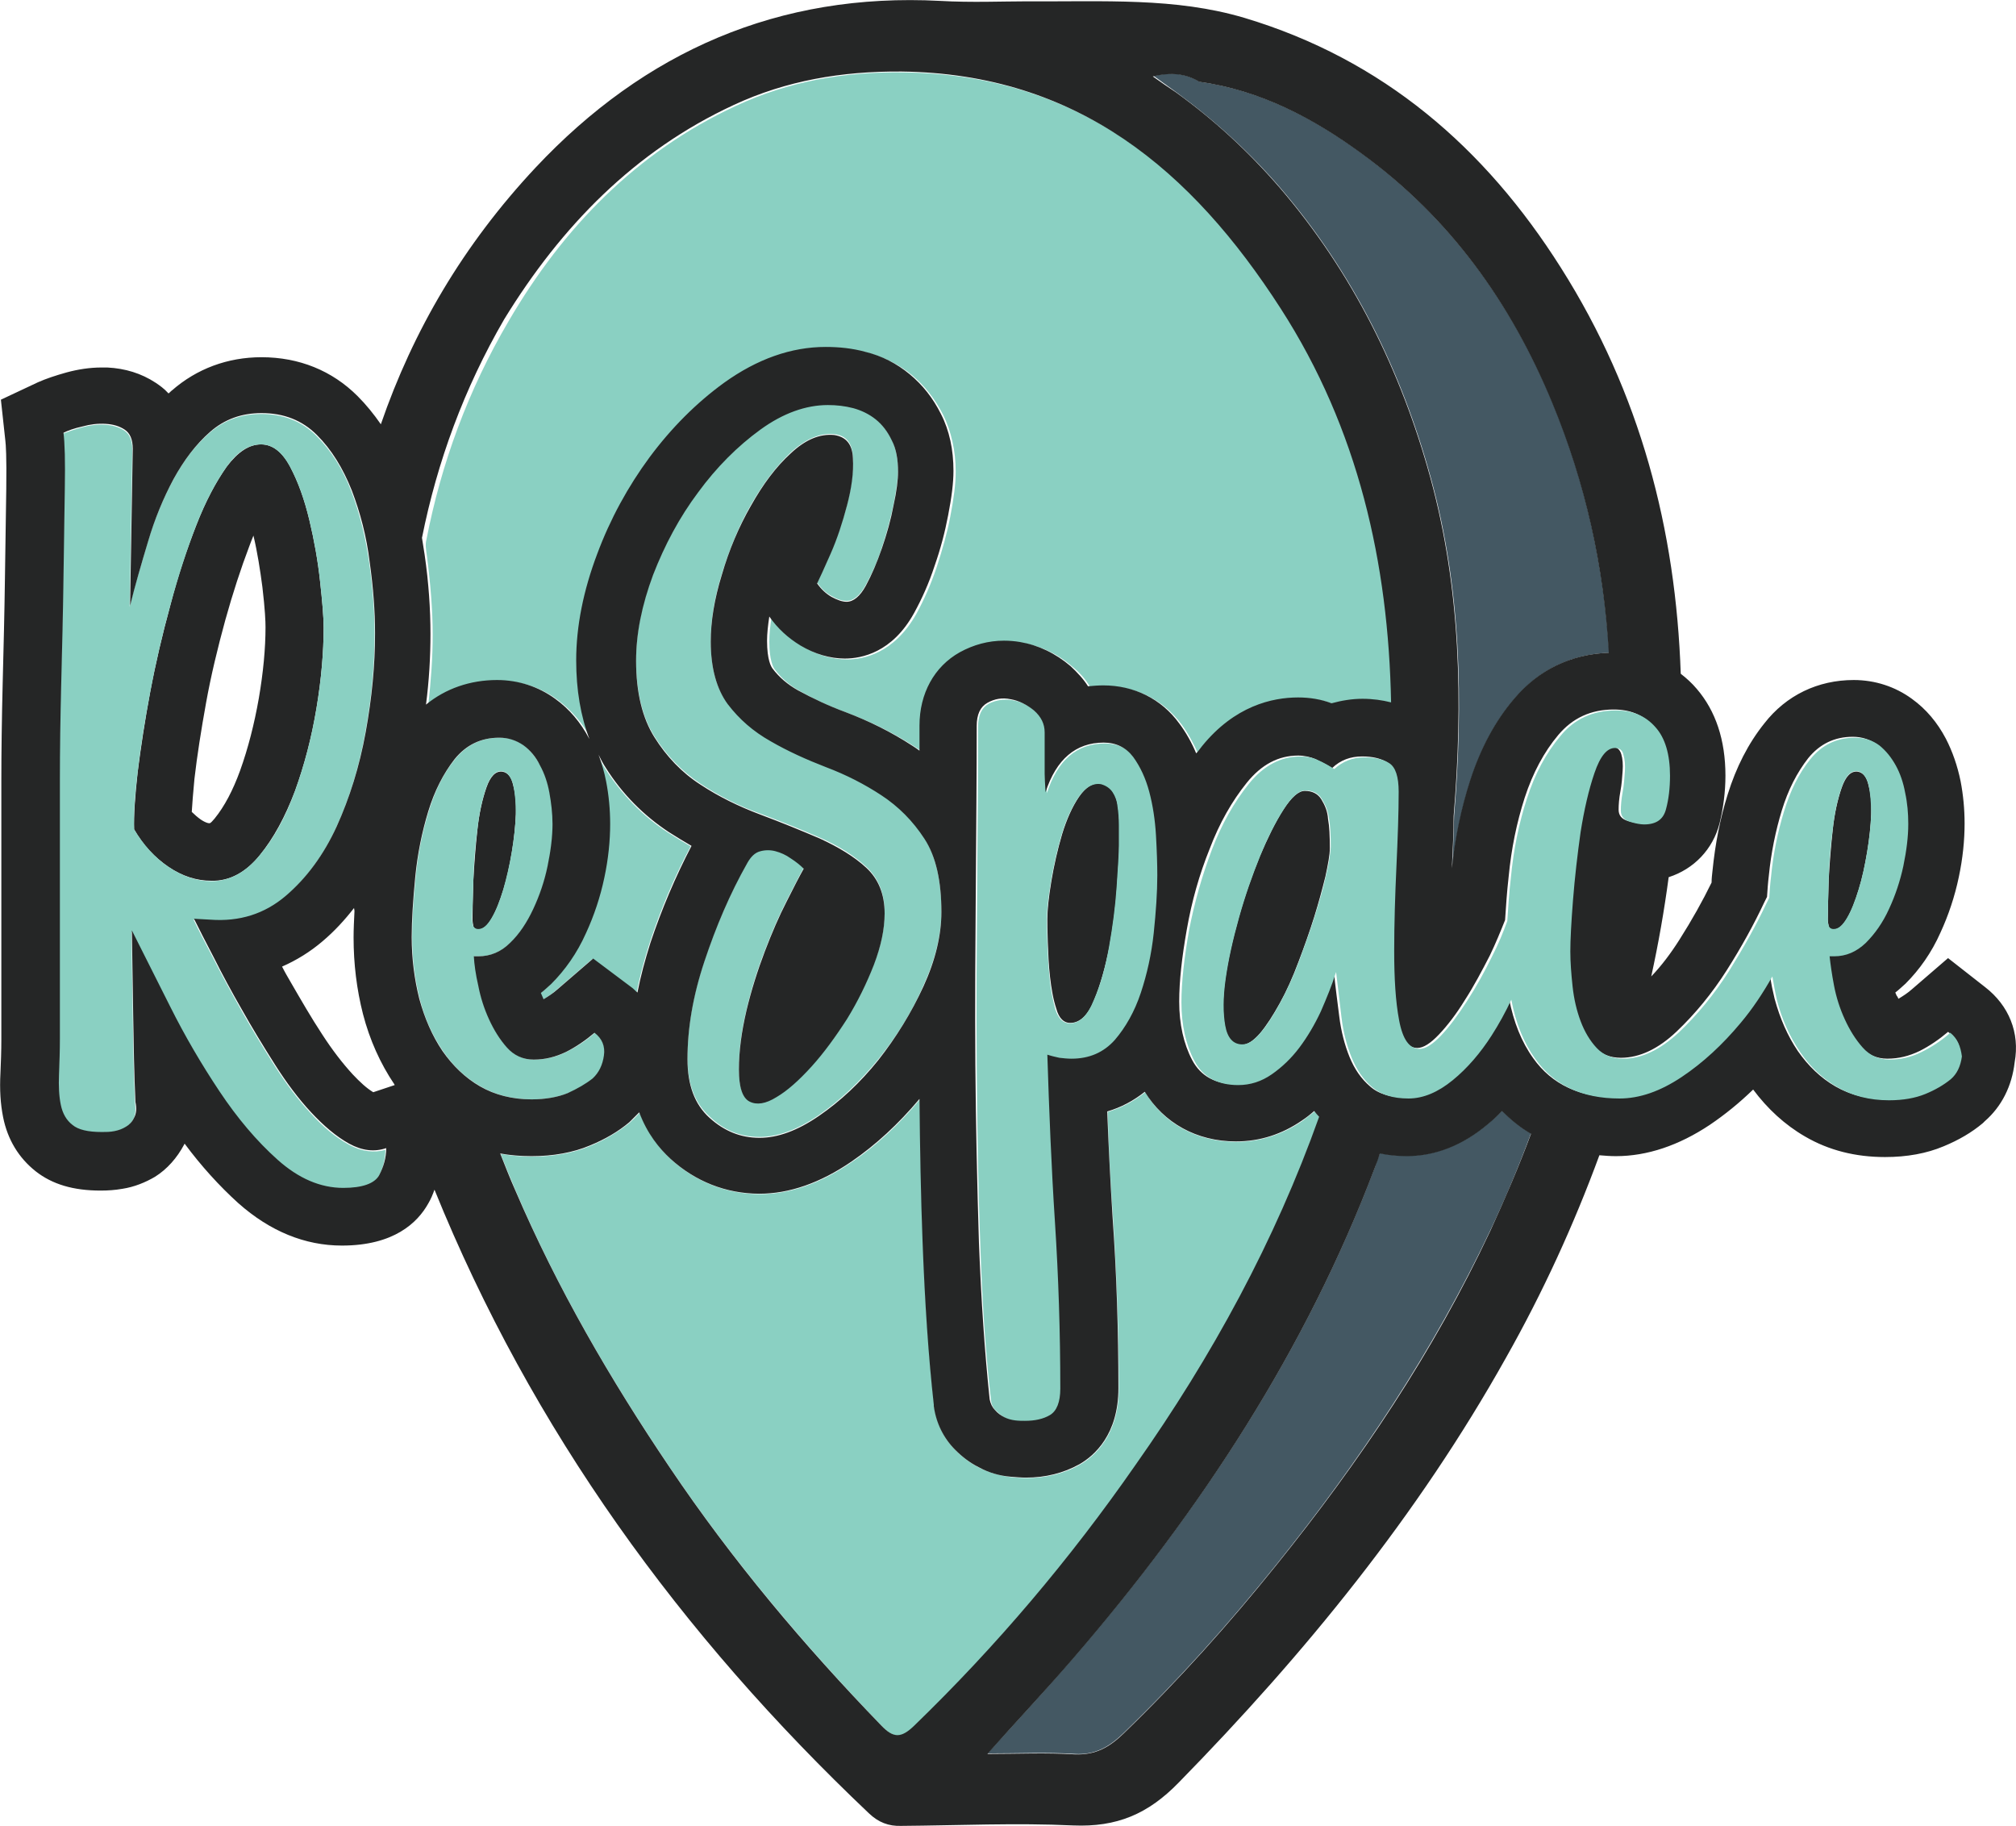 <?xml version="1.0" encoding="utf-8"?>
<!-- Generator: Adobe Illustrator 21.0.0, SVG Export Plug-In . SVG Version: 6.00 Build 0)  -->
<svg version="1.1" id="Layer_1" xmlns="http://www.w3.org/2000/svg" xmlns:xlink="http://www.w3.org/1999/xlink" x="0px" y="0px"
	 viewBox="0 0 451 408.4" style="enable-background:new 0 0 451 408.4;" xml:space="preserve">
<style type="text/css">
	.st0{fill:none;}
	.st1{fill:#445863;}
	.st2{fill:#8AD0C2;}
	.st3{fill:#252626;}
</style>
<g>
	<path class="st0" d="M81.4,226.6c-1.4-5.4-2.1-11.2-2.1-17.1c0-1.8,0.1-3.8,0.2-5.9c0-0.2-0.1-0.4-0.1-0.7c-2.1,2.7-4.5,5.2-7,7.4
		c-2.8,2.4-5.8,4.3-9.1,5.7c0.7,1.2,1.3,2.4,2,3.6c2.2,3.9,4.5,7.8,7,11.6c2.2,3.4,4.5,6.4,6.8,8.9c1.6,1.7,3.1,3.1,4.6,4l5-1.8
		c0-0.1-0.1-0.1-0.1-0.2C85.2,237.7,82.9,232.5,81.4,226.6z"/>
	<path class="st0" d="M48.1,183.2c2.2-2.7,4.1-6.3,5.7-10.7c1.8-5,3.2-10.4,4.2-16.2c1-5.8,1.5-11.2,1.5-15.9c0-1.3-0.1-3.9-0.7-9
		c-0.4-3.8-1.1-7.7-2-11.5c-0.3,0.7-0.6,1.5-0.9,2.3c-1.9,4.9-3.7,10.5-5.4,16.6c-1.7,6.2-3.1,12.4-4.3,18.5c-1.1,6.1-2,11.8-2.6,17
		c-0.4,3.2-0.6,5.6-0.6,7.4c0.6,0.7,1.3,1.3,2,1.7c1.1,0.8,1.8,0.9,2.2,0.9C47.3,184.1,47.6,183.8,48.1,183.2z"/>
	<path class="st1" d="M263.1,20.6c8.6,6.3,16.4,13.4,23.3,21.4c16.3,19,27.1,40.9,33.7,64.9c6.8,24.8,7.3,50.1,5.2,75.6
		c-0.1,3.5-0.2,7.4-0.4,11.7c0.7-6.9,2.1-13.5,4.1-19.7c2.3-7.1,5.6-13.3,9.9-18.3c5.4-6.4,12.7-9.9,21.1-10.2
		c-1.2-19.2-5.2-37.9-12.7-56c-9.2-22.2-22.9-41.2-42.4-55.5c-10.9-8-22.8-14.3-36.5-16.2c-3-1.8-6.2-2.3-10.3-1.3
		C260.2,18.5,261.6,19.5,263.1,20.6L263.1,20.6z"/>
	<path class="st1" d="M332.8,251.4c-5.6,4.7-11.7,7.1-18.1,7.1c-2.1,0-4.1-0.2-6-0.6c-0.4,1-0.8,2.1-1.1,3.1
		c-15.4,40.9-39,76.8-67.4,109.7c-6.2,7.2-12.6,14.1-19.3,21.5c6.9,0,13.2-0.3,19.5,0.1c4.6,0.3,7.8-1.6,11-4.7
		c12.2-11.8,23.5-24.4,34.1-37.6c18.7-23.2,35.1-47.8,47.9-74.8c3.4-7.2,6.4-14.4,9.1-21.7c-2.6-1.5-4.7-3.3-6.5-5.1
		C335,249.5,333.9,250.5,332.8,251.4z"/>
	<path class="st2" d="M95.5,124.3c0.8,6.2,1.3,12.2,1.3,17.7c0,5.1-0.4,10.4-1,15.8c4.5-3.6,10-5.5,15.9-5.5c4.8,0,9.2,1.4,13,4.2
		c3.1,2.3,5.7,5.3,7.6,8.9c0,0.1,0,0.1,0.1,0.2c-2-5.1-3-11.1-3-17.7c0-7.6,1.6-15.6,4.7-23.8c3-7.8,6.9-15.1,11.7-21.6
		c4.9-6.6,10.5-12.3,16.7-16.7c7.3-5.3,15-8,22.7-8c3,0,6,0.4,8.9,1.1c3.7,1,7,2.6,9.9,5s5.2,5.4,7,8.9c1.8,3.7,2.8,8,2.8,12.7
		c0,2.7-0.4,5.8-1.2,10c-0.7,3.7-1.8,7.5-3,11.2c-1.3,3.9-2.9,7.5-4.6,10.6c-5,8.9-11.9,10.2-15.5,10.2c-3.4,0-6.7-1-9.9-2.9
		c-2.7-1.6-5.1-3.8-7-6.5c-0.3,1.9-0.5,3.7-0.5,5.4c0,4.2,0.9,5.8,1.2,6.2c1.5,2,3.3,3.6,5.7,4.9c3.2,1.8,6.8,3.5,10.7,4.9
		c5.3,2,10.3,4.5,14.9,7.5c0.5,0.3,1.1,0.7,1.6,1.1c0-1.9,0-3.8,0-5.6c0-7.3,3.3-13.3,9-16.4c3.1-1.7,6.4-2.6,9.9-2.6
		c1.2,0,2.4,0.1,3.6,0.3c4.2,0.7,8,2.5,11.3,5.4c1.6,1.3,2.9,2.8,3.9,4.5c1.1-0.1,2.2-0.2,3.4-0.2c6.9,0,12.9,3,17,8.5
		c1.5,2,2.7,4.3,3.8,6.7c0.4-0.5,0.8-1.1,1.3-1.6c7.3-9,15.7-10.9,21.5-10.9c2.6,0,5.1,0.4,7.5,1.3c2.2-0.7,4.5-1,6.9-1
		c2.3,0,4.4,0.3,6.4,0.8c-0.6-31-7.2-61.1-24.7-88.1c-19.9-30.8-45.5-52.5-84.8-53c-13.4-0.2-25.8,2-37.6,7.5
		C142.4,34,126,50.9,113.8,71.8c-9.1,15.5-15.1,31.9-18.4,48.9C95.1,121.7,95.3,123,95.5,124.3z"/>
	<path class="st2" d="M295.2,249.9c-0.4-0.4-0.7-0.9-1.1-1.3c-0.9,0.7-1.8,1.4-2.7,2.1c-4.5,3.1-9.5,4.7-14.8,4.7
		c-8.8,0-16.2-4-20.4-11.1c-2.5,2-5.3,3.5-8.4,4.4c0.2,7.9,0.6,15.9,1.2,23.7c0.8,12.6,1.3,25.4,1.3,38.2c0,10.4-5.5,15.2-8.7,17
		c-3.5,2-7.6,3-12,3c-1,0-2.1-0.1-3.4-0.2c-2.5-0.3-4.9-1-7.1-2.1c-2-1-3.7-2.3-5.3-3.9c-2.6-2.6-4.3-6-4.8-9.8v-0.3
		c-1.2-10.7-2-22.9-2.5-36.1c-0.4-10.5-0.6-21.3-0.7-32.3c-4.6,5.5-9.7,10.3-15.2,14c-7,4.8-13.9,7.2-20.6,7.2
		c-7.4,0-14.3-2.7-19.9-7.8c-2.4-2.2-5.1-5.6-7-10.4c-0.6,0.6-1.1,1.2-1.8,1.8l-0.2,0.2l-0.2,0.2c-2.5,2-5.4,3.8-8.8,5.2
		c-3.8,1.6-8.2,2.4-13.1,2.4c-2.4,0-4.7-0.2-7-0.6c1.1,2.8,2.2,5.5,3.4,8.3c9.3,21.8,21.2,42.2,34.5,61.9
		c14,20.8,30.1,39.8,47.4,57.8c2.7,2.8,4.4,2.8,7.3,0c18.4-17.8,34.8-37.3,49.6-58.2C271.2,303.5,285.3,277.7,295.2,249.9z"/>
	<path class="st2" d="M142.4,222.1c0.7-3.6,1.7-7.3,2.9-11.1c2.5-7.6,5.6-14.9,9.2-21.7c-1.7-1-3.4-2-5.1-3.1
		c-5.7-3.7-10.4-8.6-14.1-14.4c-0.6-0.9-1.1-1.9-1.6-2.9c0.7,1.9,1.3,3.9,1.7,6c0.6,3.1,0.9,6.3,0.9,9.5c0,3.7-0.4,7.8-1.3,12
		c-0.9,4.3-2.3,8.5-4.1,12.4c-2.1,4.5-4.7,8.3-7.8,11.4c-0.7,0.7-1.5,1.4-2.3,2c0.1,0.2,0.2,0.5,0.3,0.7c0.1,0.3,0.2,0.5,0.3,0.7
		c1.1-0.6,2.1-1.3,3.1-2.2l8-6.9l8.3,6.5C141.5,221.2,142,221.6,142.4,222.1z"/>
	<path class="st3" d="M58.1,191.3c3.1-3.8,5.7-8.6,7.9-14.4c2.1-5.8,3.7-11.9,4.8-18.5s1.6-12.6,1.6-18c0-2.4-0.3-5.9-0.8-10.4
		c-0.5-4.6-1.3-9.1-2.4-13.7c-1.1-4.6-2.5-8.5-4.3-11.9s-4-5-6.5-5c-2.7,0-5.2,1.7-7.7,5c-2.4,3.4-4.7,7.7-6.8,13.1
		c-2.1,5.4-4.1,11.3-5.8,17.9c-1.8,6.6-3.3,13-4.5,19.4s-2.1,12.4-2.8,17.9c-0.6,5.5-0.9,9.8-0.8,12.8c2,3.5,4.6,6.3,7.7,8.4
		s6.3,3.1,9.6,3.1C51.4,197.1,55,195.1,58.1,191.3z M44.9,183.3c-0.7-0.5-1.4-1.1-2-1.7c0.1-1.8,0.3-4.2,0.6-7.4
		c0.6-5.2,1.5-10.9,2.6-17c1.1-6.1,2.6-12.3,4.3-18.5c1.7-6.1,3.5-11.6,5.4-16.6c0.3-0.8,0.6-1.6,0.9-2.3c0.9,3.8,1.5,7.7,2,11.5
		c0.6,5.1,0.7,7.7,0.7,9c0,4.7-0.5,10.1-1.5,15.9c-1,5.7-2.4,11.2-4.2,16.2c-1.6,4.4-3.5,8-5.7,10.7c-0.5,0.6-0.8,0.9-1,1
		C46.8,184.2,46.1,184.1,44.9,183.3z"/>
	<path class="st2" d="M78,256c-2.9-1.6-5.7-3.9-8.5-7c-2.8-3-5.5-6.6-8.1-10.7s-5.1-8.2-7.4-12.3c-2.3-4.1-4.4-7.9-6.2-11.5
		c-1.9-3.6-3.4-6.5-4.5-8.8l3.6,0.2c6.6,0.5,12.3-1.3,16.9-5.3c4.7-4,8.5-9.2,11.4-15.5s5.1-13.4,6.5-21.1s2.1-15.1,2.1-22.1
		c0-5-0.4-10.3-1.2-16c-0.8-5.7-2.1-11-4-16s-4.5-9.1-7.8-12.4s-7.4-4.9-12.4-4.9c-4.5,0-8.3,1.4-11.5,4.2
		c-3.2,2.8-5.9,6.3-8.2,10.6c-2.3,4.3-4.2,8.9-5.7,14c-1.5,5.1-2.9,9.8-4,14.3l0.6-35.1c0-2.1-0.6-3.5-1.8-4.3
		c-1.2-0.8-2.7-1.2-4.3-1.3c-1.7-0.1-3.4,0.1-5.2,0.6c-1.8,0.5-3.2,1-4.2,1.4c0.3,2.2,0.4,6.4,0.3,12.4s-0.2,12.8-0.3,20.3
		c-0.1,7.5-0.3,15.3-0.5,23.3s-0.3,15.2-0.3,21.4v58c0,2.9-0.1,5.6-0.2,8.2s0,4.8,0.4,6.7c0.4,1.9,1.2,3.4,2.6,4.5
		c1.3,1,3.5,1.6,6.6,1.6c0.9,0,1.8-0.1,2.8-0.2c1-0.2,1.8-0.5,2.6-1c0.8-0.5,1.4-1.2,1.8-2c0.4-0.9,0.5-2,0.3-3.5
		c-0.3-6.4-0.4-12.8-0.5-19.2c-0.1-6.4-0.2-12.8-0.3-19.2c2.4,4.8,5.3,10.5,8.6,17.1c3.3,6.6,7,12.9,11,18.9s8.4,11.1,13,15.3
		c4.7,4.2,9.5,6.3,14.7,6.3c4.3,0,7-0.9,8-2.8c1-1.8,1.5-3.8,1.5-5.9C83.7,257.9,80.9,257.6,78,256z M37.7,193.9
		c-3.1-2.1-5.6-4.9-7.7-8.4c-0.1-3,0.1-7.3,0.8-12.8c0.6-5.5,1.6-11.5,2.8-17.9c1.2-6.4,2.7-12.9,4.5-19.4
		c1.8-6.6,3.7-12.5,5.8-17.9s4.4-9.7,6.8-13.1c2.4-3.4,5-5,7.7-5c2.6,0,4.7,1.7,6.5,5c1.8,3.4,3.2,7.3,4.3,11.9s1.9,9.1,2.4,13.7
		c0.5,4.6,0.8,8,0.8,10.4c0,5.4-0.5,11.4-1.6,18s-2.7,12.7-4.8,18.5s-4.7,10.6-7.9,14.4c-3.1,3.8-6.7,5.8-10.8,5.8
		C44,197.1,40.8,196,37.7,193.9z"/>
	<path class="st3" d="M107,207.9c1,0,2-0.8,3-2.5s1.8-3.8,2.6-6.4s1.4-5.4,1.9-8.4s0.8-5.9,0.9-8.4c0.1-2.6-0.1-4.8-0.6-6.6
		c-0.4-1.8-1.2-2.8-2.4-3c-1.5-0.2-2.7,1-3.6,3.6c-0.9,2.6-1.6,5.7-2,9.4c-0.4,3.7-0.7,7.4-0.9,11.2c-0.1,3.8-0.2,6.7-0.2,8.8
		c0,0.5,0.1,1,0.2,1.6C106,207.6,106.4,207.9,107,207.9z"/>
	<path class="st2" d="M127.1,244.5c2.2-0.9,4.1-2,5.6-3.3c1.4-1.2,2.2-2.9,2.5-5.1c0.3-2.1-0.4-3.9-2.1-5.1c-2,1.8-4.2,3.2-6.4,4.3
		c-2.2,1.1-4.6,1.7-7.2,1.7c-2.4,0-4.4-0.9-6-2.7c-1.6-1.8-2.9-3.9-4-6.3s-1.9-4.9-2.4-7.5s-0.8-4.8-1-6.6h1c2.7,0,5-1,7.1-3
		c2-2,3.8-4.5,5.2-7.6c1.4-3,2.5-6.3,3.2-9.6c0.7-3.4,1.1-6.5,1.1-9.4c0-2.4-0.2-4.7-0.7-7c-0.4-2.2-1.1-4.3-2.1-6.1
		c-1-1.8-2.2-3.3-3.7-4.5c-1.5-1.1-3.3-1.7-5.4-1.7c-4.1,0-7.4,1.6-10,4.8c-2.6,3.2-4.5,7.1-5.9,11.7s-2.4,9.4-2.9,14.6
		c-0.5,5.1-0.8,9.6-0.8,13.5c0,4.8,0.6,9.4,1.7,13.8c1.1,4.4,2.9,8.3,5.2,11.7c2.3,3.4,5.1,6,8.4,7.9c3.3,1.9,7.1,2.9,11.5,2.9
		C122.1,245.9,124.8,245.4,127.1,244.5z M105.9,196.7c0.1-3.8,0.4-7.5,0.9-11.2c0.4-3.7,1.1-6.8,2-9.4s2.1-3.8,3.6-3.6
		c1.1,0.2,1.9,1.2,2.4,3c0.4,1.8,0.6,4.1,0.6,6.6c-0.1,2.6-0.4,5.4-0.9,8.4s-1.2,5.9-1.9,8.4c-0.8,2.6-1.6,4.7-2.6,6.4
		c-1,1.7-1.9,2.5-3,2.5c-0.6,0-1-0.3-1.2-0.8c-0.1-0.6-0.2-1.1-0.2-1.6C105.7,203.4,105.8,200.5,105.9,196.7z"/>
	<path class="st3" d="M239.4,228.8c2.2,0,4-1.7,5.4-5.2c1.4-3.4,2.5-7.4,3.4-11.9c0.8-4.5,1.4-8.9,1.7-13.4c0.3-4.4,0.5-7.5,0.5-9.3
		c0-1.4,0-2.9,0-4.5c0-1.5-0.1-2.9-0.3-4.2c-0.2-1.3-0.6-2.4-1.1-3.2c-0.6-0.9-1.4-1.5-2.6-1.8c-1.8-0.3-3.4,0.6-5,2.9
		c-1.5,2.2-2.8,5.1-3.8,8.4c-1,3.4-1.8,6.9-2.4,10.5s-0.9,6.5-0.9,8.5c0,0.8,0,2.5,0.1,5.1s0.2,5.2,0.5,7.8c0.3,2.6,0.7,5,1.4,7.1
		C236.9,227.8,238,228.8,239.4,228.8z"/>
	<path class="st2" d="M169.9,254.3c4.1,0,8.5-1.6,13.3-4.9s9.2-7.5,13.3-12.5c4.1-5.1,7.5-10.5,10.1-16.5c2.7-5.9,4-11.5,4-16.6
		c0-6.9-1.3-12.3-3.8-16.4c-2.6-4-5.7-7.3-9.6-9.7c-3.8-2.5-8-4.6-12.4-6.3c-4.5-1.7-8.6-3.6-12.4-5.8c-3.8-2.2-7-4.9-9.6-8.3
		s-3.8-8-3.8-14c0-4.5,0.8-9.5,2.5-15c1.7-5.5,3.8-10.7,6.5-15.4c2.7-4.7,5.6-8.6,8.9-11.7c3.3-3,6.5-4.4,9.7-4.1
		c2.7,0.3,4.1,2,4.2,5.2c0.1,3.1-0.3,6.6-1.3,10.5c-1,3.8-2.3,7.5-3.7,10.9c-1.5,3.5-2.5,5.7-3,6.6c0.9,1.3,1.9,2.3,3.2,3
		c1.2,0.7,2.3,1.1,3.4,1.1c1.5,0,3-1.2,4.3-3.6s2.6-5.2,3.6-8.4c1.1-3.2,1.9-6.4,2.6-9.6c0.6-3.2,1-5.7,1-7.5c0-2.7-0.5-5.1-1.4-7
		c-1-1.9-2.2-3.5-3.6-4.7c-1.5-1.2-3.1-2-5-2.5s-3.7-0.7-5.7-0.7c-5,0-10,1.8-15.1,5.5s-9.7,8.3-13.9,14
		c-4.2,5.6-7.5,11.8-10.1,18.5c-2.6,6.7-3.8,13.2-3.8,19.2c0,7.1,1.4,12.8,4.1,17.1c2.7,4.3,6.2,7.9,10.3,10.6s8.6,5,13.4,6.7
		c4.8,1.8,9.3,3.6,13.4,5.4s7.6,4,10.3,6.5c2.7,2.5,4.1,5.9,4.1,10.2c0,3.5-0.8,7.4-2.4,11.5c-1.6,4.2-3.6,8.2-6,12.1
		s-5,7.5-7.9,10.6c-2.8,3.1-5.4,5.4-7.9,6.9c-2.4,1.4-4.4,1.8-6,1s-2.4-3.2-2.4-7.2c0-4.2,0.6-8.6,1.7-13.2
		c1.1-4.7,2.5-9.1,4.1-13.2c1.6-4.2,3.2-7.9,4.9-11.2c1.7-3.3,2.9-5.7,3.8-7.3c-0.8-0.8-1.7-1.6-2.9-2.3c-1.1-0.7-2.3-1.2-3.4-1.6
		c-1.2-0.3-2.3-0.3-3.4,0c-1.1,0.3-2.1,1.2-2.9,2.6c-3.8,6.9-7,14.2-9.6,22s-3.8,15-3.8,21.8c0,5.8,1.6,10.1,4.9,13.1
		C161.9,252.8,165.6,254.3,169.9,254.3z"/>
	<path class="st3" d="M295.6,178.8c-0.8-1.3-2.1-1.9-3.7-1.9c-1.4,0-3,1.4-4.8,4.2c-1.8,2.8-3.5,6.3-5.3,10.5
		c-1.7,4.2-3.3,8.7-4.7,13.7c-1.4,5-2.4,9.5-3,13.7s-0.6,7.7-0.1,10.5s1.8,4.2,3.8,4.2c1.3,0,2.6-0.9,4.1-2.6c1.5-1.8,2.9-4,4.4-6.7
		s2.9-5.8,4.2-9.3c1.3-3.4,2.5-6.8,3.5-10s1.8-6.2,2.5-9c0.6-2.8,1-4.9,1-6.4c0-2.7-0.1-4.9-0.4-6.5
		C297,181.5,296.4,180.1,295.6,178.8z"/>
	<path class="st2" d="M240,237c4,0,7.2-1.4,9.7-4.2c2.5-2.8,4.4-6.3,5.8-10.5s2.4-8.6,2.9-13.4c0.5-4.7,0.8-9,0.8-12.9
		c0-2.6-0.1-5.6-0.3-9c-0.2-3.4-0.7-6.7-1.5-9.7s-2-5.7-3.6-7.8c-1.6-2.2-3.8-3.2-6.6-3.2c-6.3,0-10.6,3.7-13,11.1
		c-0.1-1.8-0.2-3.1-0.2-4.1s0-1.8,0-2.6c0-0.8,0-1.7,0-2.6s0-2.3,0-4.1c0-1.9-0.8-3.6-2.4-4.9c-1.6-1.4-3.3-2.2-5.2-2.5
		c-1.9-0.3-3.6,0-5.2,0.8c-1.6,0.9-2.4,2.6-2.4,5.2c0,10.6-0.1,22.5-0.2,35.6c-0.1,13.2-0.2,26.5-0.1,40.1s0.3,26.8,0.8,39.8
		c0.4,13,1.2,24.7,2.4,35.1c0.1,1,0.5,1.8,1.2,2.4c0.6,0.6,1.3,1.2,2.1,1.6c0.8,0.4,1.6,0.6,2.4,0.7s1.6,0.1,2.2,0.1
		c2.2,0,4-0.4,5.6-1.3c1.5-0.9,2.3-2.9,2.3-5.9c0-12.5-0.4-24.9-1.2-37.3c-0.8-12.4-1.3-24.8-1.4-37.3c0.9,0.3,1.8,0.6,2.7,0.7
		C238.2,236.9,239.1,237,240,237z M234.8,218.6c-0.3-2.6-0.4-5.3-0.5-7.8c-0.1-2.6-0.1-4.2-0.1-5.1c0-2.1,0.3-4.9,0.9-8.5
		s1.4-7.1,2.4-10.5s2.3-6.2,3.8-8.4c1.5-2.2,3.2-3.2,5-2.9c1.1,0.3,2,0.9,2.6,1.8s1,2,1.1,3.2c0.2,1.3,0.3,2.7,0.3,4.2s0,3,0,4.5
		c0,1.8-0.2,4.9-0.5,9.3s-0.9,8.9-1.7,13.4c-0.8,4.5-1.9,8.5-3.4,11.9c-1.4,3.5-3.2,5.2-5.4,5.2c-1.4,0-2.5-1-3.2-3.1
		C235.5,223.6,235,221.2,234.8,218.6z"/>
	<path class="st3" d="M444.1,220.8l-8.3-6.5l-8,6.9c-1,0.9-2.1,1.6-3.1,2.2c-0.1-0.2-0.2-0.5-0.4-0.7c-0.1-0.2-0.2-0.5-0.3-0.7
		c0.8-0.6,1.5-1.3,2.3-2c3.1-3.1,5.8-6.9,7.8-11.4c1.8-3.9,3.2-8.1,4.1-12.4c0.9-4.2,1.3-8.3,1.3-12c0-3.2-0.3-6.4-0.9-9.5
		c-0.7-3.4-1.8-6.6-3.3-9.5c-1.9-3.6-4.4-6.6-7.6-8.9c-3.7-2.7-8.2-4.2-13-4.2c-8,0-15.1,3.4-20,9.7c-3.6,4.5-6.3,9.8-8.2,15.9
		c-1.7,5.4-2.8,11.1-3.4,17.1c-0.1,0.9-0.2,1.7-0.2,2.6c-2,4.1-4.4,8.4-7.2,12.8c-1.9,3-4,5.8-6.3,8.2c1.6-7.3,2.9-14.7,3.9-22.2
		c5.6-1.8,9.9-6.2,11.4-12.1c0.8-3.3,1.3-6.9,1.3-10.6c0-8-2.2-14.5-6.4-19.4c-1.1-1.3-2.3-2.4-3.6-3.4c-1.1-32.2-9-62.7-26.8-90.8
		C332.2,33,309.4,13.3,278.4,4c-15.5-4.6-31.3-3.6-49-3.7c-5.1,0-12.1,0.3-19.1-0.1c-36.1-1.9-66.1,11.3-90.5,37.3
		C103.6,54.8,92.4,74,85.2,94.9c-1.6-2.3-3.3-4.4-5.2-6.3c-5.7-5.7-13.1-8.7-21.5-8.7c-7.6,0-14.5,2.6-20,7.4
		c-0.3,0.2-0.5,0.5-0.8,0.7c-1-1.1-2-1.8-2.9-2.4c-3.2-2.1-6.8-3.2-10.8-3.4c-0.4,0-0.9,0-1.3,0c-2.6,0-5.2,0.4-7.8,1.1
		c-2.5,0.7-4.6,1.4-6.4,2.2l-8.3,3.9l1,9.2c0.1,0.8,0.3,3.4,0.2,10.8c-0.1,6-0.2,12.7-0.3,20.2c-0.1,7.5-0.3,15.3-0.5,23.2
		c-0.2,8.1-0.3,15.4-0.3,21.7v58c0,2.6-0.1,5.2-0.2,7.5c-0.2,3.7,0,6.9,0.6,9.9c1,5,3.5,9.1,7.3,12.1c3.7,2.9,8.4,4.3,14.5,4.3
		c1.6,0,3.2-0.1,4.9-0.4c2.6-0.4,5.1-1.4,7.3-2.7c2.7-1.7,4.9-4.2,6.5-7.2c0-0.1,0.1-0.1,0.1-0.2c3.7,5,7.8,9.5,12,13.3
		c7.1,6.3,14.9,9.5,23.2,9.5c11.6,0,16.9-5.1,19.3-9.4c0.6-1,1-2,1.4-3.1c21.8,53.8,55.1,99.6,97.2,139.5c2.1,2,4.4,2.9,7.2,2.8
		c12.8-0.1,25.7-0.7,38.5-0.1c9.7,0.4,16.7-2.5,23.6-9.6c28.2-28.8,53.5-59.8,73.2-95c8.3-14.7,15.2-29.8,20.9-45.3
		c1.2,0.1,2.4,0.2,3.7,0.2c7,0,14.1-2.4,21-7c3.4-2.3,6.6-4.9,9.7-7.9c3.2,4.3,7.1,7.9,11.6,10.5c5.3,3.1,11.3,4.6,17.9,4.6
		c4.9,0,9.3-0.8,13.1-2.4c3.4-1.4,6.3-3.1,8.8-5.2l0.2-0.2l0.2-0.2c3.8-3.3,6.1-7.9,6.7-13.2C451.9,231,449.4,224.9,444.1,220.8z
		 M268.3,18.3c13.7,1.9,25.6,8.2,36.5,16.2C324.4,48.8,338,67.8,347.2,90c7.5,18.1,11.6,36.8,12.7,56c-8.4,0.3-15.7,3.8-21.1,10.2
		c-4.3,5-7.6,11.2-9.9,18.3c-2,6.2-3.4,12.8-4.1,19.7c0.2-4.3,0.4-8.2,0.4-11.7c2.1-25.4,1.6-50.7-5.2-75.6
		c-6.6-24-17.4-45.9-33.7-64.9c-7-8.1-14.7-15.2-23.3-21.4l0,0c-1.5-1-3-2-5.1-3.5C262.1,16.1,265.3,16.5,268.3,18.3z M164.1,23.5
		c11.8-5.5,24.3-7.6,37.6-7.5c39.4,0.5,64.9,22.1,84.8,53c17.4,27,24.1,57,24.7,88.1c-2-0.5-4.1-0.8-6.4-0.8c-2.4,0-4.7,0.4-6.9,1
		c-2.4-0.9-4.9-1.3-7.5-1.3c-5.8,0-14.2,1.9-21.5,10.9c-0.4,0.5-0.8,1.1-1.3,1.6c-1-2.4-2.3-4.7-3.8-6.7c-4-5.5-10.1-8.5-17-8.5
		c-1.1,0-2.3,0.1-3.4,0.2c-1-1.6-2.4-3.1-3.9-4.5c-3.4-2.9-7.2-4.7-11.3-5.4c-1.2-0.2-2.4-0.3-3.6-0.3c-3.5,0-6.8,0.9-9.9,2.6
		c-5.7,3.2-9,9.2-9,16.4c0,1.8,0,3.7,0,5.6c-0.5-0.4-1-0.7-1.6-1.1c-4.6-3-9.6-5.5-14.9-7.5c-3.8-1.4-7.4-3.1-10.7-4.9
		c-2.3-1.3-4.2-2.9-5.7-4.9c-0.3-0.4-1.2-1.9-1.2-6.2c0-1.6,0.2-3.4,0.5-5.4c1.9,2.7,4.2,4.8,7,6.5c3.2,1.9,6.6,2.9,9.9,2.9
		c3.7,0,10.6-1.3,15.5-10.2c1.7-3.1,3.3-6.6,4.6-10.6c1.3-3.7,2.3-7.5,3-11.2c0.8-4.1,1.2-7.3,1.2-10c0-4.7-0.9-9-2.8-12.7
		c-1.8-3.6-4.1-6.5-7-8.9s-6.2-4.1-9.9-5c-2.9-0.8-5.9-1.1-8.9-1.1c-7.7,0-15.3,2.7-22.7,8c-6.2,4.5-11.8,10.1-16.7,16.7
		c-4.8,6.5-8.8,13.8-11.7,21.6c-3.1,8.2-4.7,16.2-4.7,23.8c0,6.6,1,12.5,3,17.7c0-0.1,0-0.1-0.1-0.2c-1.9-3.6-4.4-6.6-7.6-8.9
		c-3.7-2.7-8.2-4.2-13-4.2c-6,0-11.5,1.9-15.9,5.5c0.7-5.4,1-10.7,1-15.8c0-5.5-0.4-11.5-1.3-17.7c-0.2-1.3-0.4-2.5-0.6-3.8
		c3.4-17,9.4-33.4,18.4-48.9C125.5,50.7,141.9,33.8,164.1,23.5z M236,273.3c0.8,12.3,1.2,24.8,1.2,37.3c0,3-0.8,5-2.3,5.9
		s-3.4,1.3-5.6,1.3c-0.6,0-1.4,0-2.2-0.1c-0.8-0.1-1.6-0.3-2.4-0.7c-0.8-0.4-1.5-0.9-2.1-1.6c-0.6-0.6-1-1.4-1.2-2.4
		c-1.1-10.4-1.9-22.1-2.4-35.1c-0.4-13-0.7-26.3-0.8-39.8c-0.1-13.6,0-26.9,0.1-40.1c0.1-13.1,0.2-25,0.2-35.6
		c0-2.6,0.8-4.3,2.4-5.2c1.6-0.9,3.3-1.2,5.2-0.8c1.8,0.3,3.6,1.2,5.2,2.5c1.6,1.4,2.4,3,2.4,4.9c0,1.8,0,3.1,0,4.1s0,1.8,0,2.6
		c0,0.8,0,1.7,0,2.6s0.1,2.3,0.2,4.1c2.4-7.4,6.8-11.1,13-11.1c2.8,0,5,1.1,6.6,3.2c1.6,2.2,2.8,4.8,3.6,7.8c0.8,3,1.3,6.3,1.5,9.7
		c0.2,3.5,0.3,6.5,0.3,9c0,3.8-0.3,8.1-0.8,12.9c-0.5,4.7-1.5,9.2-2.9,13.4c-1.4,4.2-3.4,7.7-5.8,10.5c-2.5,2.8-5.7,4.2-9.7,4.2
		c-0.9,0-1.8-0.1-2.7-0.2c-0.9-0.2-1.8-0.4-2.7-0.7C234.7,248.5,235.2,261,236,273.3z M99,235.1c-2.3-3.4-4-7.3-5.2-11.7
		c-1.1-4.4-1.7-9-1.7-13.8c0-3.8,0.3-8.3,0.8-13.5c0.5-5.1,1.5-10,2.9-14.6s3.4-8.5,5.9-11.7c2.6-3.2,5.9-4.8,10-4.8
		c2,0,3.8,0.6,5.4,1.7c1.5,1.1,2.8,2.6,3.7,4.5c1,1.8,1.7,3.9,2.1,6.1c0.4,2.2,0.7,4.6,0.7,7c0,2.9-0.4,6-1.1,9.4
		c-0.7,3.4-1.8,6.6-3.2,9.6s-3.1,5.6-5.2,7.6c-2,2-4.4,3-7.1,3h-1c0.1,1.8,0.4,4,1,6.6c0.5,2.6,1.3,5.1,2.4,7.5
		c1.1,2.4,2.4,4.5,4,6.3s3.6,2.7,6,2.7c2.6,0,4.9-0.6,7.2-1.7c2.2-1.1,4.4-2.6,6.4-4.3c1.7,1.3,2.4,3,2.1,5.1
		c-0.3,2.1-1.1,3.8-2.5,5.1c-1.5,1.2-3.4,2.3-5.6,3.3c-2.2,0.9-5,1.4-8.1,1.4c-4.3,0-8.2-1-11.5-2.9
		C104.1,241.1,101.3,238.4,99,235.1z M132.7,214.4l-8,6.9c-1,0.9-2.1,1.6-3.1,2.2c-0.1-0.2-0.2-0.5-0.3-0.7s-0.2-0.5-0.3-0.7
		c0.8-0.6,1.5-1.3,2.3-2c3.1-3.1,5.8-6.9,7.8-11.4c1.8-3.9,3.2-8.1,4.1-12.4c0.9-4.2,1.3-8.3,1.3-12c0-3.2-0.3-6.4-0.9-9.5
		c-0.4-2.1-1-4.1-1.7-6c0.5,1,1,2,1.6,2.9c3.7,5.9,8.5,10.7,14.1,14.4c1.7,1.1,3.4,2.1,5.1,3.1c-3.6,6.9-6.7,14.2-9.2,21.7
		c-1.2,3.8-2.2,7.5-2.9,11.1c-0.5-0.4-0.9-0.9-1.5-1.3L132.7,214.4z M157.6,215c2.6-7.8,5.7-15.1,9.6-22c0.8-1.4,1.7-2.3,2.9-2.6
		c1.1-0.3,2.3-0.3,3.4,0s2.3,0.8,3.4,1.6c1.1,0.7,2.1,1.5,2.9,2.3c-0.9,1.6-2.2,4.1-3.8,7.3c-1.7,3.3-3.3,7-4.9,11.2
		c-1.6,4.2-3,8.6-4.1,13.2c-1.1,4.7-1.7,9.1-1.7,13.2c0,4,0.8,6.4,2.4,7.2c1.6,0.8,3.6,0.5,6-1c2.4-1.4,5-3.7,7.9-6.9
		c2.8-3.1,5.4-6.7,7.9-10.6c2.4-3.9,4.4-8,6-12.1c1.6-4.2,2.4-8,2.4-11.5c0-4.3-1.4-7.7-4.1-10.2s-6.2-4.6-10.3-6.5
		c-4.2-1.8-8.6-3.6-13.4-5.4c-4.8-1.8-9.3-4-13.4-6.7c-4.2-2.7-7.6-6.3-10.3-10.6c-2.7-4.3-4.1-10-4.1-17.1c0-6.1,1.3-12.5,3.8-19.2
		c2.6-6.7,5.9-12.9,10.1-18.5c4.1-5.6,8.8-10.3,13.9-14c5.1-3.7,10.2-5.5,15.1-5.5c1.9,0,3.8,0.2,5.7,0.7c1.8,0.5,3.5,1.3,5,2.5
		s2.7,2.8,3.6,4.7c1,1.9,1.4,4.3,1.4,7c0,1.8-0.3,4.3-1,7.5c-0.6,3.2-1.5,6.4-2.6,9.6s-2.3,6-3.6,8.4c-1.3,2.4-2.8,3.6-4.3,3.6
		c-1,0-2.1-0.4-3.4-1.1c-1.2-0.7-2.3-1.7-3.2-3c0.5-1,1.5-3.2,3-6.6s2.7-7.1,3.7-10.9s1.5-7.3,1.3-10.5c-0.1-3.1-1.5-4.8-4.2-5.2
		c-3.2-0.3-6.4,1-9.7,4.1c-3.3,3-6.2,6.9-8.9,11.7c-2.7,4.7-4.9,9.9-6.5,15.4c-1.7,5.5-2.5,10.5-2.5,15c0,5.9,1.3,10.6,3.8,14
		c2.6,3.4,5.7,6.1,9.6,8.3c3.8,2.2,8,4.1,12.4,5.8c4.5,1.7,8.6,3.8,12.4,6.3s7,5.7,9.6,9.7s3.8,9.5,3.8,16.4c0,5.1-1.3,10.7-4,16.6
		s-6.1,11.4-10.1,16.5c-4.1,5.1-8.5,9.2-13.3,12.5s-9.2,4.9-13.3,4.9c-4.2,0-7.9-1.5-11.2-4.5s-4.9-7.3-4.9-13.1
		C153.8,230,155,222.8,157.6,215z M84.8,262.9c-1,1.8-3.7,2.8-8,2.8c-5.1,0-10-2.1-14.7-6.3c-4.7-4.2-9-9.3-13-15.3
		s-7.7-12.3-11-18.9s-6.2-12.3-8.6-17.1c0.1,6.4,0.2,12.8,0.3,19.2c0.1,6.4,0.2,12.8,0.5,19.2c0.3,1.4,0.2,2.6-0.3,3.5
		c-0.4,0.9-1.1,1.6-1.8,2c-0.8,0.5-1.6,0.8-2.6,1s-1.9,0.2-2.8,0.2c-3.1,0-5.3-0.5-6.6-1.6c-1.3-1-2.2-2.5-2.6-4.5
		c-0.4-1.9-0.5-4.2-0.4-6.7c0.1-2.6,0.2-5.3,0.2-8.2v-58c0-6.3,0.1-13.4,0.3-21.4c0.2-8,0.4-15.8,0.5-23.3
		c0.1-7.5,0.2-14.3,0.3-20.3c0.1-6,0-10.1-0.3-12.4c1-0.5,2.4-1,4.2-1.4c1.8-0.5,3.5-0.7,5.2-0.6s3.1,0.5,4.3,1.3
		c1.2,0.8,1.8,2.2,1.8,4.3l-0.6,35.1c1.1-4.5,2.5-9.3,4-14.3c1.5-5.1,3.4-9.7,5.7-14c2.3-4.2,5-7.8,8.2-10.6c3.2-2.8,7-4.2,11.5-4.2
		c5,0,9.1,1.6,12.4,4.9c3.3,3.3,5.8,7.4,7.8,12.4c1.9,5,3.3,10.3,4,16c0.8,5.7,1.2,11,1.2,16c0,7.1-0.7,14.4-2.1,22.1
		c-1.4,7.7-3.6,14.7-6.5,21.1c-2.9,6.3-6.7,11.5-11.4,15.5s-10.3,5.8-16.9,5.3l-3.6-0.2c1.1,2.2,2.6,5.2,4.5,8.8
		c1.8,3.6,3.9,7.5,6.2,11.5c2.3,4.1,4.8,8.2,7.4,12.3c2.6,4.1,5.3,7.7,8.1,10.7s5.6,5.4,8.5,7s5.7,1.9,8.3,1
		C86.4,259,85.8,261,84.8,262.9z M83.5,244.3c-1.5-0.9-3-2.3-4.6-4c-2.3-2.5-4.6-5.5-6.8-8.9c-2.5-3.8-4.8-7.8-7-11.6
		c-0.7-1.2-1.4-2.4-2-3.6c3.2-1.4,6.3-3.3,9.1-5.7c2.6-2.2,4.9-4.7,7-7.4c0,0.2,0.1,0.4,0.1,0.7c-0.1,2.1-0.2,4-0.2,5.9
		c0,5.9,0.7,11.6,2.1,17.1c1.5,5.8,3.9,11.1,7,15.7c0,0.1,0.1,0.1,0.1,0.2L83.5,244.3z M204.5,386c-2.9,2.8-4.6,2.8-7.3,0
		c-17.4-18-33.4-37-47.4-57.8c-13.3-19.7-25.1-40-34.5-61.9c-1.2-2.7-2.3-5.5-3.4-8.3c2.2,0.4,4.6,0.6,7,0.6c4.9,0,9.3-0.8,13.1-2.4
		c3.4-1.4,6.3-3.1,8.8-5.2l0.2-0.2l0.2-0.2c0.6-0.6,1.2-1.2,1.8-1.8c1.8,4.8,4.5,8.1,7,10.4c5.6,5.1,12.5,7.8,19.9,7.8
		c6.7,0,13.6-2.4,20.6-7.2c5.4-3.7,10.5-8.4,15.2-14c0.1,11,0.3,21.8,0.7,32.3c0.5,13.2,1.3,25.4,2.5,36.1v0.3
		c0.5,3.8,2.2,7.2,4.8,9.8c1.6,1.6,3.3,2.9,5.3,3.9c2.2,1.2,4.6,1.9,7.1,2.1c1.3,0.1,2.4,0.2,3.4,0.2c4.4,0,8.4-1,12-3
		c3.3-1.9,8.7-6.6,8.7-17c0-12.7-0.4-25.6-1.3-38.2c-0.5-7.8-0.9-15.8-1.2-23.7c3.1-0.9,5.9-2.4,8.4-4.4c4.3,7,11.6,11.1,20.4,11.1
		c5.4,0,10.3-1.6,14.8-4.7c0.9-0.6,1.8-1.3,2.7-2.1c0.4,0.5,0.7,0.9,1.1,1.3c-9.9,27.8-23.9,53.5-41.1,77.9
		C239.4,348.7,222.9,368.2,204.5,386z M333.4,275.3c-12.7,27.1-29.2,51.6-47.9,74.8c-10.6,13.2-21.9,25.8-34.1,37.6
		c-3.2,3.1-6.3,4.9-11,4.7c-6.3-0.4-12.7-0.1-19.5-0.1c6.6-7.4,13.1-14.3,19.3-21.5c28.4-32.9,52-68.9,67.4-109.7
		c0.4-1,0.8-2.1,1.1-3.1c1.9,0.4,3.9,0.6,6,0.6c6.4,0,12.5-2.4,18.1-7.1c1.1-0.9,2.2-1.9,3.2-3c1.8,1.8,3.9,3.6,6.5,5.1
		C339.8,260.9,336.7,268.1,333.4,275.3z M438.4,236.1c-0.3,2.1-1.1,3.8-2.5,5.1c-1.5,1.2-3.4,2.3-5.7,3.3c-2.2,0.9-4.9,1.4-8.1,1.4
		c-4.3,0-8.2-1-11.5-2.9s-6.1-4.6-8.4-7.9c-2.3-3.4-4-7.3-5.2-11.7c-0.4-1.7-0.8-3.4-1-5.2c-2.1,3.7-4.4,7.2-7.1,10.4
		c-4,4.9-8.4,8.9-13.2,12.1c-4.8,3.2-9.4,4.8-13.9,4.8c-8.3,0-14.6-2.9-18.8-8.8c-2.6-3.6-4.4-8.1-5.4-13.3c-1.3,2.8-2.7,5.5-4.4,8
		c-2.6,3.9-5.5,7.3-8.7,10c-3.3,2.7-6.5,4.1-9.9,4.1s-6.2-0.8-8.1-2.5c-2-1.7-3.5-3.9-4.6-6.6s-1.9-5.8-2.3-9.1
		c-0.4-3.4-0.9-6.7-1.2-10.1c-0.9,2.9-2,5.8-3.4,8.8c-1.3,3-2.9,5.7-4.8,8.1s-3.9,4.4-6.2,6c-2.3,1.6-4.8,2.4-7.5,2.4
		c-4.6,0-7.9-1.8-9.8-5.4s-2.9-8-2.9-13.1c0-4.5,0.6-9.9,1.7-16.1c1.1-6.3,2.8-12.3,5.1-18c2.2-5.8,5-10.7,8.3-14.8
		c3.3-4.1,7.1-6.1,11.5-6.1c1.4,0,2.7,0.3,3.9,0.8c1.2,0.6,2.5,1.2,3.7,2c1.9-1.8,4.1-2.6,6.7-2.6c2.3,0,4.1,0.4,5.6,1.3
		c1.4,0.9,2.1,3,2.1,6.4c0,4.7-0.2,10.2-0.5,16.7s-0.5,12.8-0.5,18.9s0.4,11.3,1.1,15.5c0.8,4.3,2.3,6.4,4.6,6.4c1.3,0,2.9-1,4.8-3
		s3.9-4.6,5.8-7.7c2-3.1,3.8-6.5,5.6-10c1.3-2.7,2.4-5.4,3.4-7.9c0.2-3,0.4-6.2,0.8-9.7c0.6-6.3,1.8-12.1,3.6-17.7
		c1.8-5.5,4.3-10.2,7.5-14s7.3-5.7,12.4-5.7c3.7,0,6.6,1.2,8.8,3.7c2.2,2.5,3.3,6.1,3.3,10.9c0,2.7-0.3,5.2-0.9,7.5
		c-0.6,2.2-2.2,3.4-4.9,3.4c-0.8,0-1.8-0.2-3.2-0.6c-1.3-0.4-2-1.2-2-2.5c0-1.1,0.1-2.5,0.4-4.1s0.4-3.1,0.5-4.6
		c0.1-1.4,0-2.7-0.3-3.7s-0.9-1.6-1.9-1.6c-1.8,0-3.3,1.9-4.6,5.6c-1.3,3.8-2.3,8.2-3.1,13.2c-0.8,5-1.3,10.1-1.7,15.2
		c-0.4,5.1-0.6,8.9-0.6,11.5c0,2.4,0.2,5,0.5,7.8s0.9,5.4,1.8,7.8s2.1,4.4,3.6,6s3.5,2.4,5.9,2.4c4.2,0,8.4-2,12.5-5.9
		s7.9-8.5,11.2-13.7c3.3-5.2,6.1-10.3,8.4-15.2c0.2-0.4,0.4-0.8,0.6-1.2c0.1-1.5,0.2-3.1,0.4-4.7c0.5-5.1,1.5-10,2.9-14.6
		s3.4-8.5,5.9-11.7c2.6-3.2,5.9-4.8,10-4.8c2,0,3.8,0.6,5.4,1.7c1.5,1.1,2.8,2.6,3.7,4.5c1,1.8,1.7,3.9,2.1,6.1s0.7,4.6,0.7,7
		c0,2.9-0.4,6-1.1,9.4s-1.8,6.6-3.2,9.6c-1.4,3-3.1,5.6-5.2,7.6c-2,2-4.4,3-7.1,3h-1c0.1,1.8,0.4,4,1,6.6c0.5,2.6,1.3,5.1,2.4,7.5
		s2.4,4.5,4,6.3s3.6,2.7,6,2.7c2.6,0,4.9-0.6,7.2-1.7c2.2-1.1,4.4-2.6,6.4-4.3C437.9,232.3,438.6,234,438.4,236.1z"/>
	<path class="st3" d="M410.2,207.9c1,0,2-0.8,3-2.5s1.8-3.8,2.6-6.4c0.8-2.6,1.4-5.4,1.9-8.4s0.8-5.9,0.9-8.4
		c0.1-2.6-0.1-4.8-0.6-6.6c-0.4-1.8-1.2-2.8-2.4-3c-1.5-0.2-2.7,1-3.6,3.6s-1.6,5.7-2,9.4c-0.4,3.7-0.7,7.4-0.9,11.2
		c-0.1,3.8-0.2,6.7-0.2,8.8c0,0.5,0.1,1,0.2,1.6C409.2,207.6,409.6,207.9,410.2,207.9z"/>
	<path class="st2" d="M436.3,231c-2,1.8-4.2,3.2-6.4,4.3c-2.2,1.1-4.6,1.7-7.2,1.7c-2.4,0-4.4-0.9-6-2.7c-1.6-1.8-2.9-3.9-4-6.3
		s-1.9-4.9-2.4-7.5s-0.8-4.8-1-6.6h1c2.7,0,5-1,7.1-3c2-2,3.8-4.5,5.2-7.6c1.4-3,2.5-6.3,3.2-9.6c0.7-3.4,1.1-6.5,1.1-9.4
		c0-2.4-0.2-4.7-0.7-7c-0.4-2.2-1.1-4.3-2.1-6.1c-1-1.8-2.2-3.3-3.7-4.5c-1.5-1.1-3.3-1.7-5.4-1.7c-4.1,0-7.4,1.6-10,4.8
		c-2.6,3.2-4.5,7.1-5.9,11.7s-2.4,9.4-2.9,14.6c-0.2,1.6-0.3,3.2-0.4,4.7c-0.2,0.4-0.4,0.8-0.6,1.2c-2.3,4.9-5.1,9.9-8.4,15.2
		c-3.3,5.2-7.1,9.8-11.2,13.7c-4.2,3.9-8.3,5.9-12.5,5.9c-2.4,0-4.4-0.8-5.9-2.4s-2.7-3.6-3.6-6s-1.5-5-1.8-7.8s-0.5-5.4-0.5-7.8
		c0-2.6,0.2-6.4,0.6-11.5s1-10.2,1.7-15.2c0.8-5,1.8-9.4,3.1-13.2c1.3-3.8,2.8-5.6,4.6-5.6c1,0,1.7,0.5,1.9,1.6
		c0.3,1,0.4,2.3,0.3,3.7c-0.1,1.4-0.2,3-0.5,4.6s-0.4,3-0.4,4.1c0,1.3,0.7,2.1,2,2.5s2.4,0.6,3.2,0.6c2.7,0,4.3-1.1,4.9-3.4
		c0.6-2.2,0.9-4.7,0.9-7.5c0-4.8-1.1-8.5-3.3-10.9c-2.2-2.5-5.1-3.7-8.8-3.7c-5.1,0-9.3,1.9-12.4,5.7c-3.2,3.8-5.7,8.4-7.5,14
		c-1.8,5.5-3,11.4-3.6,17.7c-0.4,3.4-0.6,6.6-0.8,9.7c-0.9,2.5-2,5.2-3.4,7.9c-1.7,3.5-3.6,6.9-5.6,10s-3.9,5.7-5.8,7.7
		s-3.5,3-4.8,3c-2.3,0-3.8-2.1-4.6-6.4c-0.8-4.2-1.1-9.4-1.1-15.5s0.2-12.4,0.5-18.9s0.5-12.1,0.5-16.7c0-3.4-0.7-5.5-2.1-6.4
		s-3.3-1.3-5.6-1.3c-2.6,0-4.8,0.9-6.7,2.6c-1.3-0.8-2.5-1.5-3.7-2c-1.2-0.6-2.5-0.8-3.9-0.8c-4.3,0-8.2,2-11.5,6.1s-6.1,9-8.3,14.8
		c-2.2,5.8-3.9,11.8-5.1,18c-1.1,6.3-1.7,11.6-1.7,16.1c0,5.1,1,9.5,2.9,13.1s5.2,5.4,9.8,5.4c2.7,0,5.2-0.8,7.5-2.4s4.4-3.6,6.2-6
		c1.8-2.4,3.4-5.1,4.8-8.1c1.3-3,2.5-5.9,3.4-8.8c0.4,3.4,0.8,6.7,1.2,10.1c0.4,3.4,1.2,6.4,2.3,9.1c1.1,2.7,2.6,4.9,4.6,6.6
		s4.7,2.5,8.1,2.5c3.3,0,6.6-1.4,9.9-4.1s6.2-6.1,8.7-10c1.6-2.5,3.1-5.2,4.4-8c1,5.3,2.8,9.7,5.4,13.3c4.2,5.9,10.5,8.8,18.8,8.8
		c4.5,0,9.1-1.6,13.9-4.8c4.8-3.2,9.2-7.3,13.2-12.1c2.7-3.2,5-6.7,7.1-10.4c0.3,1.7,0.6,3.5,1,5.2c1.1,4.4,2.9,8.3,5.2,11.7
		c2.3,3.4,5.1,6,8.4,7.9s7.1,2.9,11.5,2.9c3.2,0,5.9-0.5,8.1-1.4s4.1-2,5.7-3.3c1.4-1.2,2.2-2.9,2.5-5.1
		C438.6,234,437.9,232.3,436.3,231z M296.6,196c-0.6,2.8-1.5,5.8-2.5,9s-2.2,6.5-3.5,10s-2.7,6.5-4.2,9.3c-1.5,2.7-2.9,5-4.4,6.7
		c-1.5,1.8-2.8,2.6-4.1,2.6c-2,0-3.3-1.4-3.8-4.2c-0.5-2.8-0.5-6.3,0.1-10.5s1.6-8.7,3-13.7s3-9.5,4.7-13.7s3.5-7.7,5.3-10.5
		s3.4-4.2,4.8-4.2c1.7,0,2.9,0.6,3.7,1.9c0.8,1.3,1.4,2.7,1.6,4.3c0.3,1.6,0.4,3.8,0.4,6.5C297.6,191,297.3,193.2,296.6,196z
		 M408.9,205.5c0-2.1,0.1-5,0.2-8.8s0.4-7.5,0.9-11.2c0.4-3.7,1.1-6.8,2-9.4s2.1-3.8,3.6-3.6c1.1,0.2,1.9,1.2,2.4,3
		c0.4,1.8,0.6,4.1,0.6,6.6c-0.1,2.6-0.4,5.4-0.9,8.4s-1.1,5.9-1.9,8.4c-0.8,2.6-1.6,4.7-2.6,6.4c-1,1.7-1.9,2.5-3,2.5
		c-0.6,0-1-0.3-1.1-0.8C408.9,206.5,408.9,206,408.9,205.5z"/>
</g>
</svg>
